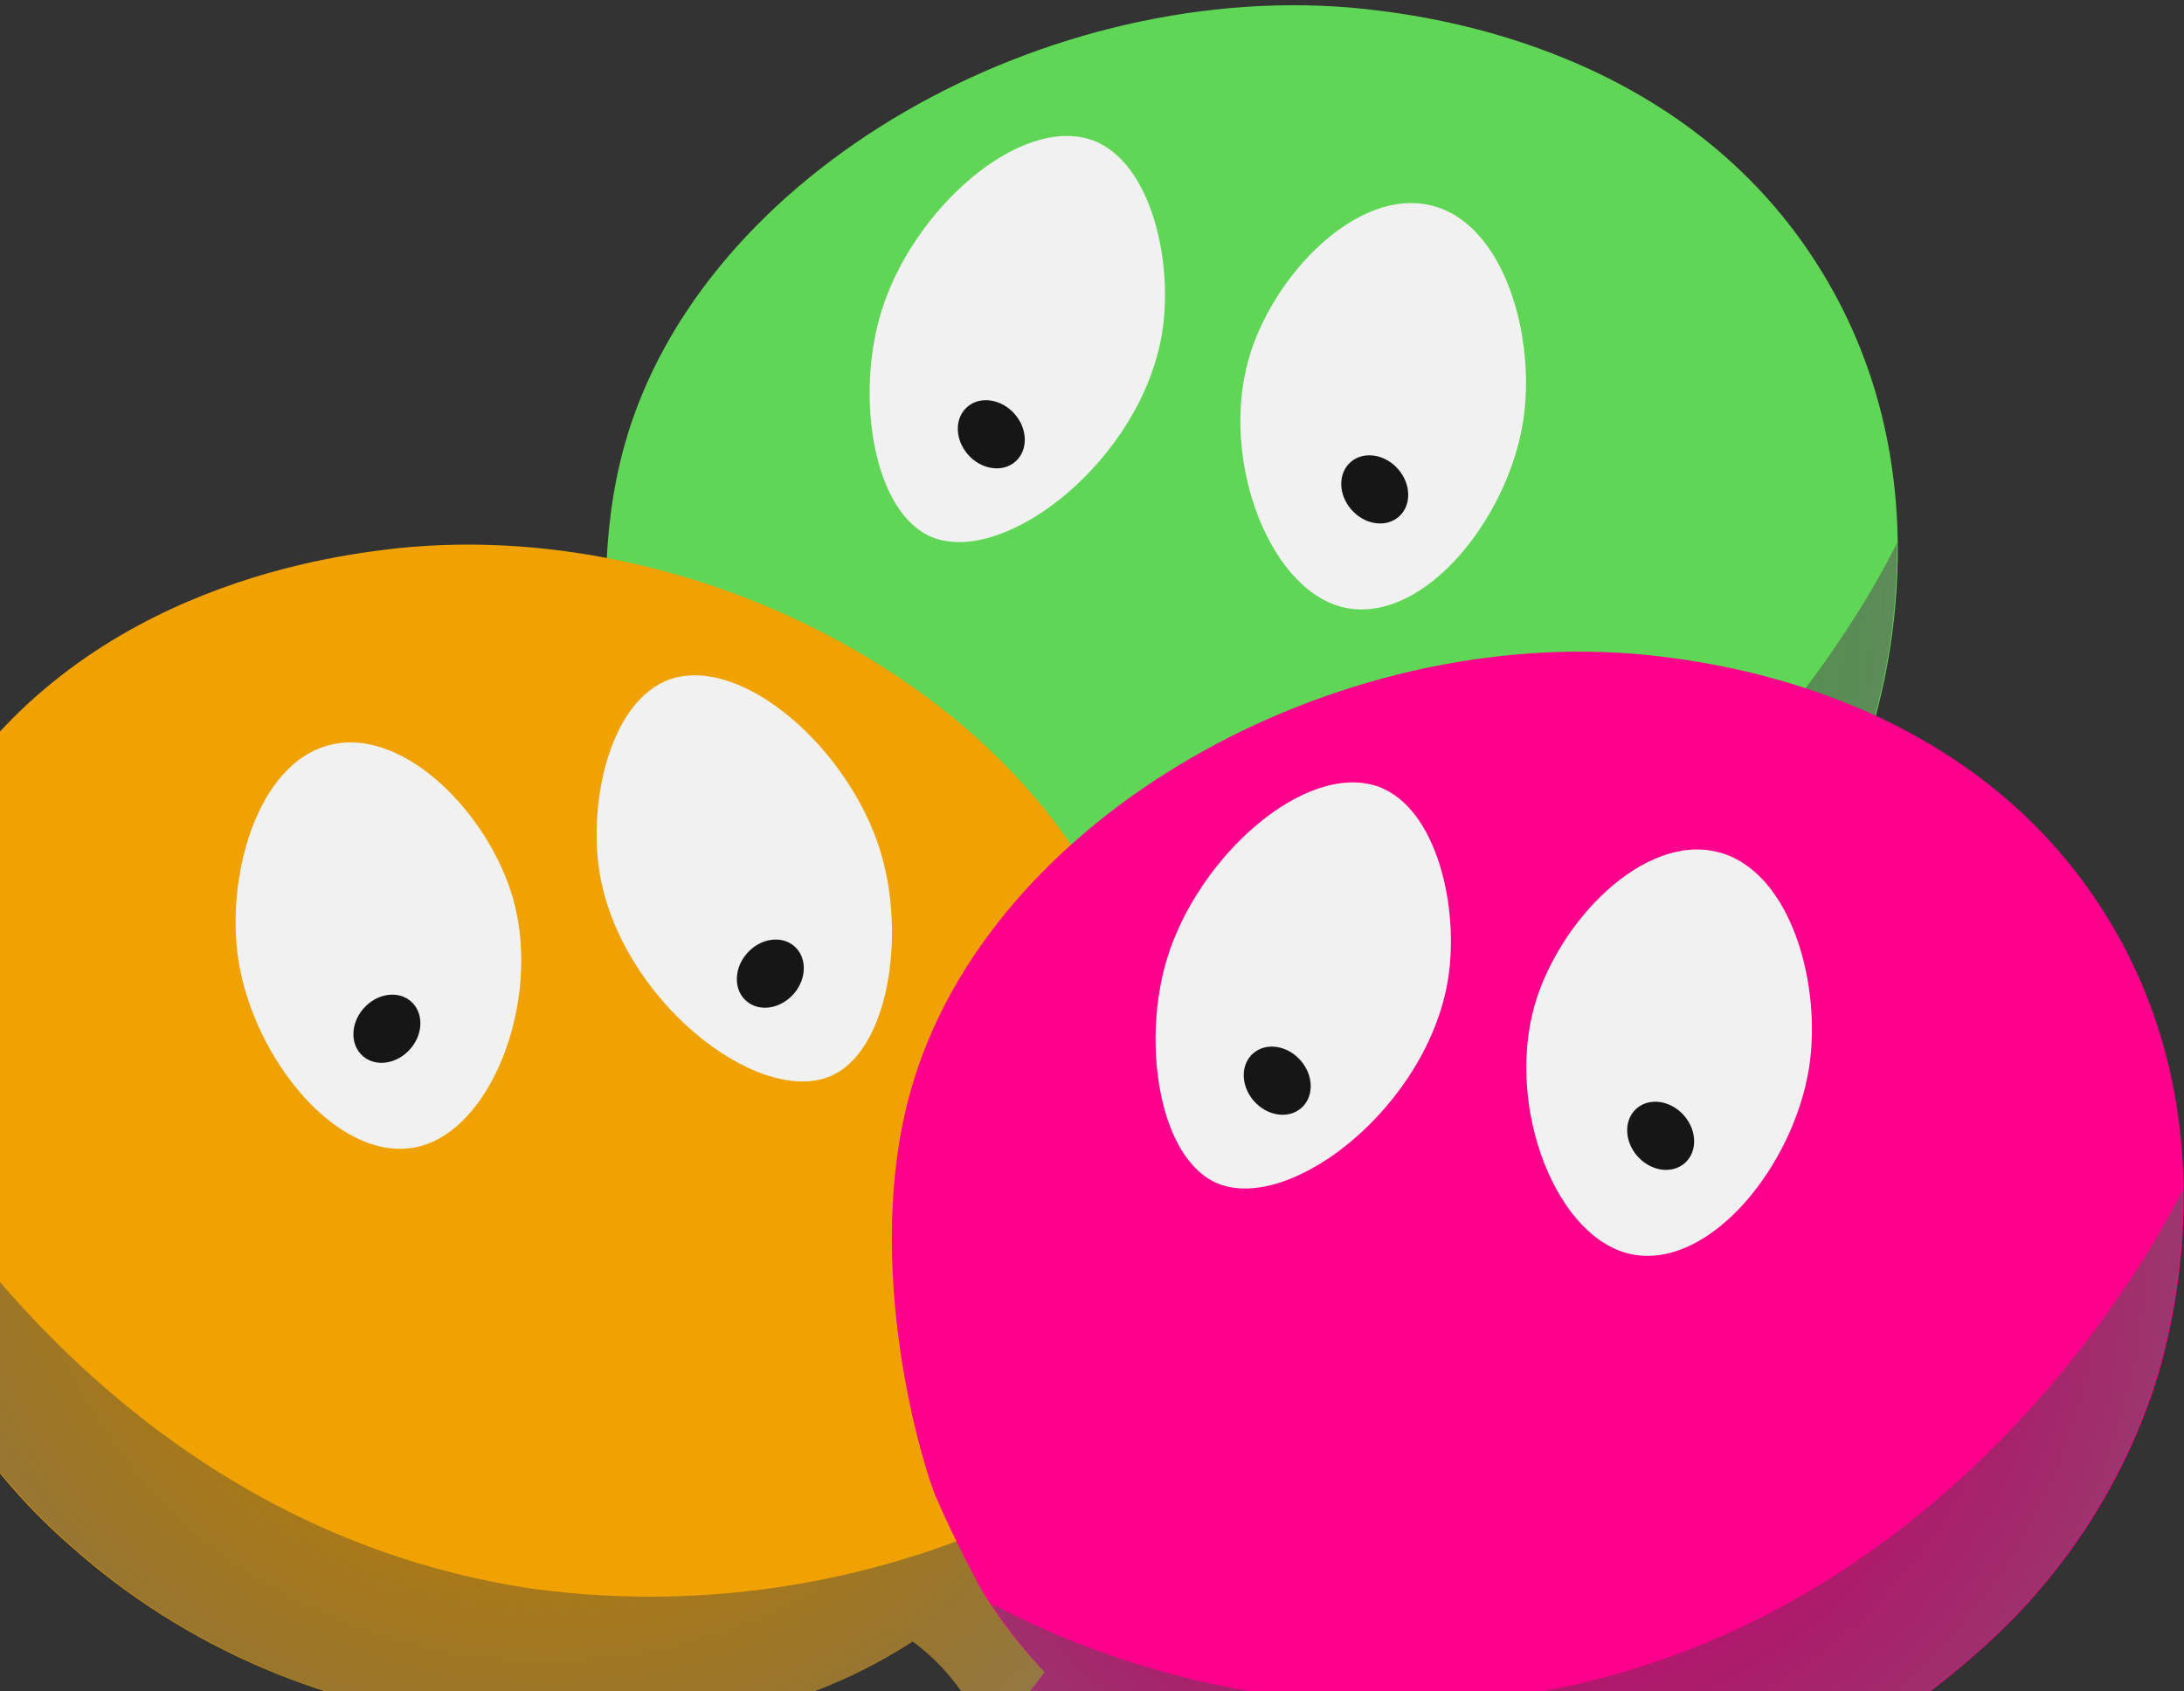 <svg width="417" height="323" viewBox="0 0 417 323" fill="none" xmlns="http://www.w3.org/2000/svg">
<rect x="0" y="0" width="417" height="323" fill="#333333" stroke="none"/>
<g clip-path="url(#clip0_483_1878)">
<path d="M126.193 222.019C129.01 217.701 132.046 213.238 135.266 208.739C138.485 204.239 141.704 199.957 144.887 195.893C140.378 191.146 136.369 185.954 132.924 180.399C132.924 180.399 127.693 170.819 124.034 162.256C121.803 157.03 109.876 118.711 119.205 85.147C133.839 32.386 200.569 -4.554 260.384 1.687C270.738 2.885 319.615 8.037 346.614 49.912C371.929 89.138 359.82 131.666 356.896 140.955C350.382 160.815 338.591 178.566 322.761 192.337C300.874 211.808 273.154 223.624 243.848 225.975C242.474 228.201 241.531 230.662 241.068 233.232C240.539 236.087 240.539 239.013 241.068 241.868C242.604 252.754 243.446 254.968 243.848 260.737C244.374 263.897 244.374 267.121 243.848 270.281C242.275 276.558 236.897 284.07 231.519 283.525C227.093 283.09 224.202 277.393 222.3 273.183C220.426 268.976 219.276 264.487 218.898 259.903C217.927 253.295 217.706 246.601 218.239 239.945C218.568 235.54 219.204 231.163 220.141 226.845C216.849 226.845 213.593 226.628 210.52 226.41C193.256 225.321 176.569 219.821 162.082 210.444C154.216 216.228 148.71 224.626 146.57 234.103C146.57 239.292 146.57 244.517 146.57 249.742C146.57 250.359 146.57 250.94 146.899 251.52C147.505 253.727 147.357 256.071 146.476 258.186C145.596 260.3 144.033 262.065 142.034 263.205C140.9 263.604 131.059 266.833 125.937 261.68C124.35 259.788 123.347 257.483 123.047 255.04C121.852 248.834 121.94 242.452 123.303 236.28C123.975 231.473 124.941 226.711 126.193 222.019Z" fill="#5FD655"/>
<path d="M126.191 222.021C129.008 217.703 132.045 213.24 135.264 208.74C138.484 204.24 141.703 199.958 144.886 195.895C141.099 191.828 137.671 187.445 134.642 182.795C165.15 198.814 199.936 204.992 234.152 200.467C318.808 188.274 358.54 111.419 362.196 103.654C362.32 116.292 360.481 128.874 356.746 140.957C350.232 160.817 338.441 178.567 322.613 192.338C300.765 211.78 273.101 223.595 243.847 225.976C242.473 228.203 241.53 230.664 241.066 233.233C240.538 236.088 240.538 239.015 241.066 241.869C242.603 252.756 243.444 254.969 243.847 260.739C244.372 263.899 244.372 267.122 243.847 270.282C242.274 276.56 236.896 284.071 231.518 283.527C227.091 283.091 224.201 277.394 222.299 273.185C220.425 268.978 219.275 264.488 218.896 259.904C217.926 253.297 217.704 246.602 218.238 239.946C218.567 235.542 219.203 231.165 220.14 226.847C216.847 226.847 213.591 226.629 210.518 226.412C193.254 225.323 176.568 219.823 162.08 210.446C154.215 216.229 148.709 224.627 146.569 234.104C146.569 239.293 146.569 244.518 146.569 249.744C146.569 250.361 146.569 250.941 146.898 251.522C147.504 253.729 147.355 256.073 146.475 258.187C145.594 260.301 144.032 262.066 142.033 263.206C140.898 263.605 131.057 266.835 125.935 261.682C124.349 259.79 123.345 257.485 123.045 255.042C121.851 248.835 121.938 242.453 123.301 236.282C123.974 231.475 124.939 226.712 126.191 222.021Z" fill="url(#paint0_radial_483_1878)"/>
<path d="M210.163 325.019C207.346 320.701 204.31 316.238 201.09 311.739C197.871 307.239 194.651 302.957 191.468 298.893C195.978 294.146 199.986 288.954 203.432 283.399C203.432 283.399 208.663 273.819 212.322 265.256C214.553 260.03 226.48 221.711 217.151 188.147C202.517 135.386 135.787 98.446 75.972 104.687C65.618 105.885 16.741 111.038 -10.258 152.912C-35.574 192.138 -23.465 234.666 -20.538 243.955C-14.026 263.815 -2.234 281.566 13.595 295.337C35.482 314.808 63.202 326.624 92.508 328.975C93.882 331.201 94.825 333.662 95.288 336.232C95.817 339.087 95.817 342.013 95.288 344.868C93.752 355.754 92.91 357.968 92.508 363.737C91.982 366.897 91.982 370.121 92.508 373.281C94.081 379.558 99.459 387.07 104.837 386.525C109.263 386.09 112.153 380.393 114.056 376.183C115.93 371.976 117.08 367.487 117.458 362.903C118.429 356.295 118.65 349.601 118.117 342.945C117.787 338.54 117.152 334.163 116.214 329.845C119.507 329.845 122.763 329.628 125.836 329.41C143.1 328.321 159.787 322.821 174.274 313.444C182.14 319.228 187.646 327.626 189.786 337.103C189.786 342.292 189.786 347.517 189.786 352.742C189.786 353.359 189.786 353.94 189.456 354.52C188.85 356.727 188.999 359.071 189.88 361.186C190.76 363.3 192.323 365.065 194.322 366.205C195.456 366.604 205.298 369.833 210.419 364.68C212.006 362.789 213.009 360.483 213.31 358.04C214.503 351.834 214.416 345.452 213.053 339.28C212.38 334.473 211.415 329.711 210.163 325.019Z" fill="#F0A202"/>
<path d="M238.399 68.597C232.838 88.228 242.716 113.701 257.422 116.169C272.13 118.636 287.788 99.15 290.787 80.644C293.349 64.86 287.458 42.724 273.3 39.241C259.142 35.758 242.972 52.558 238.399 68.597Z" fill="#F1F1F1"/>
<path d="M221.899 63.48C218.058 87.61 192.047 108.185 177.998 102.597C166.657 97.988 163.291 75.527 168.303 59.416C174.303 40.002 194.644 21.932 208.546 26.758C219.778 30.858 224.058 49.836 221.899 63.48Z" fill="#F1F1F1"/>
<path d="M257.974 97.268C255.471 94.355 255.461 90.286 257.952 88.18C260.443 86.074 264.492 86.729 266.996 89.642C269.499 92.556 269.508 96.624 267.017 98.73C264.526 100.836 260.477 100.182 257.974 97.268Z" fill="#161616"/>
<path d="M184.763 86.744C182.259 83.831 182.249 79.762 184.741 77.656C187.232 75.55 191.281 76.205 193.784 79.118C196.287 82.031 196.297 86.1 193.806 88.206C191.315 90.312 187.266 89.657 184.763 86.744Z" fill="#161616"/>
<path d="M97.957 171.597C103.518 191.228 93.64 216.701 78.933 219.169C64.227 221.636 48.568 202.15 45.568 183.644C43.007 167.86 48.898 145.725 63.056 142.241C77.214 138.758 93.384 155.558 97.957 171.597Z" fill="#F1F1F1"/>
<path d="M114.457 166.48C118.298 190.61 144.309 211.185 158.358 205.597C169.699 200.988 173.065 178.527 168.053 162.416C162.053 143.002 141.712 124.932 127.81 129.758C116.578 133.858 112.298 152.836 114.457 166.48Z" fill="#F1F1F1"/>
<path d="M78.382 200.268C80.885 197.355 80.895 193.286 78.403 191.181C75.913 189.074 71.864 189.729 69.36 192.642C66.857 195.556 66.847 199.624 69.338 201.73C71.83 203.836 75.879 203.182 78.382 200.268Z" fill="#161616"/>
<path d="M151.593 189.744C154.096 186.831 154.106 182.762 151.615 180.657C149.124 178.55 145.075 179.205 142.572 182.118C140.068 185.032 140.059 189.1 142.55 191.206C145.041 193.312 149.09 192.658 151.593 189.744Z" fill="#161616"/>
<path d="M210.165 325.021C207.348 320.703 204.311 316.24 201.091 311.74C197.872 307.24 194.653 302.958 191.47 298.895C195.257 294.828 198.684 290.445 201.714 285.795C171.206 301.814 136.42 307.992 102.204 303.467C17.548 291.274 -22.183 214.419 -25.841 206.654C-25.966 219.292 -24.127 231.874 -20.39 243.957C-13.878 263.817 -2.086 281.567 13.743 295.338C35.591 314.78 63.255 326.595 92.509 328.976C93.883 331.203 94.826 333.664 95.289 336.233C95.818 339.088 95.818 342.015 95.289 344.869C93.753 355.756 92.911 357.969 92.509 363.739C91.983 366.899 91.983 370.122 92.509 373.282C94.082 379.56 99.46 387.071 104.838 386.527C109.265 386.091 112.155 380.394 114.057 376.185C115.931 371.978 117.081 367.488 117.46 362.904C118.43 356.297 118.651 349.602 118.118 342.946C117.789 338.542 117.153 334.165 116.216 329.847C119.508 329.847 122.764 329.629 125.837 329.412C143.102 328.323 159.788 322.823 174.275 313.446C182.141 319.229 187.647 327.627 189.787 337.104C189.787 342.293 189.787 347.518 189.787 352.744C189.787 353.361 189.787 353.941 189.458 354.522C188.852 356.729 189.001 359.073 189.881 361.187C190.761 363.301 192.324 365.066 194.323 366.206C195.457 366.605 205.299 369.835 210.42 364.682C212.007 362.79 213.01 360.485 213.311 358.042C214.505 351.835 214.418 345.453 213.055 339.282C212.382 334.475 211.416 329.712 210.165 325.021Z" fill="url(#paint1_radial_483_1878)"/>
<path d="M180.785 345.464C183.602 341.146 186.639 336.683 189.858 332.184C193.078 327.684 196.297 323.402 199.48 319.338C194.97 314.591 190.962 309.399 187.517 303.844C187.517 303.844 182.285 294.264 178.627 285.701C176.395 280.475 164.469 242.156 173.798 208.592C188.431 155.831 255.161 118.891 314.977 125.132C325.33 126.33 374.206 131.483 401.206 173.357C426.522 212.583 414.412 255.111 411.488 264.4C404.975 284.26 393.183 302.011 377.353 315.782C355.466 335.253 327.746 347.069 298.441 349.42C297.067 351.646 296.124 354.107 295.66 356.677C295.132 359.532 295.132 362.458 295.66 365.313C297.197 376.199 298.038 378.413 298.441 384.182C298.966 387.342 298.966 390.566 298.441 393.724C296.867 400.004 291.49 407.515 286.112 406.971C281.685 406.536 278.795 400.837 276.893 396.63C275.019 392.423 273.869 387.93 273.49 383.348C272.519 376.74 272.298 370.046 272.832 363.39C273.161 358.985 273.796 354.609 274.734 350.291C271.441 350.291 268.185 350.073 265.112 349.855C247.848 348.766 231.162 343.266 216.675 333.889C208.809 339.673 203.303 348.071 201.163 357.548C201.163 362.737 201.163 367.962 201.163 373.187C201.163 373.804 201.163 374.385 201.492 374.965C202.098 377.172 201.949 379.517 201.069 381.631C200.188 383.745 198.626 385.51 196.626 386.651C195.492 387.049 185.651 390.277 180.529 385.126C178.943 383.234 177.939 380.928 177.639 378.485C176.445 372.279 176.532 365.897 177.895 359.725C178.568 354.918 179.533 350.156 180.785 345.464Z" fill="#FE008B"/>
<path d="M292.991 192.042C287.43 211.673 297.308 237.146 312.015 239.614C326.722 242.081 342.381 222.595 345.382 204.089C347.94 188.305 342.052 166.17 327.893 162.686C313.734 159.203 297.564 176.003 292.991 192.042Z" fill="#F1F1F1"/>
<path d="M276.492 186.925C272.65 211.055 246.639 231.63 232.591 226.042C221.25 221.433 217.884 198.972 222.896 182.861C228.896 163.447 249.236 145.377 263.139 150.203C274.37 154.303 278.65 173.281 276.492 186.925Z" fill="#F1F1F1"/>
<path d="M312.566 220.713C310.063 217.8 310.054 213.731 312.545 211.626C315.036 209.519 319.085 210.174 321.588 213.087C324.091 216.001 324.101 220.069 321.61 222.175C319.119 224.281 315.07 223.627 312.566 220.713Z" fill="#161616"/>
<path d="M239.355 210.189C236.852 207.276 236.842 203.207 239.333 201.101C241.825 198.995 245.873 199.65 248.376 202.563C250.88 205.476 250.89 209.545 248.398 211.651C245.907 213.757 241.858 213.103 239.355 210.189Z" fill="#161616"/>
<path d="M180.784 345.466C183.601 341.148 186.637 336.685 189.857 332.185C193.076 327.685 196.296 323.404 199.479 319.34C195.691 315.273 192.264 310.89 189.235 306.24C219.742 322.259 254.529 328.437 288.745 323.912C373.402 311.719 413.133 234.864 416.788 227.099C416.912 239.737 415.074 252.319 411.338 264.402C404.825 284.262 393.033 302.012 377.207 315.783C355.357 335.226 327.693 347.04 298.439 349.421C297.065 351.648 296.122 354.109 295.659 356.679C295.13 359.533 295.13 362.46 295.659 365.315C297.196 376.201 298.037 378.414 298.439 384.184C298.965 387.342 298.965 390.566 298.439 393.728C296.866 400.004 291.488 407.515 286.11 406.971C281.684 406.536 278.794 400.841 276.891 396.63C275.017 392.423 273.867 387.934 273.489 383.349C272.518 376.742 272.297 370.047 272.83 363.391C273.16 358.987 273.795 354.61 274.733 350.292C271.44 350.292 268.184 350.074 265.111 349.857C247.847 348.768 231.16 343.268 216.673 333.891C208.807 339.674 203.302 348.072 201.161 357.549C201.161 362.738 201.161 367.964 201.161 373.189C201.161 373.806 201.161 374.386 201.491 374.967C202.097 377.174 201.948 379.518 201.067 381.632C200.187 383.746 198.624 385.512 196.625 386.651C195.491 387.049 185.649 390.281 180.528 385.127C178.941 383.235 177.938 380.93 177.637 378.487C176.444 372.28 176.531 365.898 177.894 359.727C178.567 354.92 179.532 350.157 180.784 345.466Z" fill="url(#paint2_radial_483_1878)"/>
</g>
<defs>
<radialGradient id="paint0_radial_483_1878" cx="0" cy="0" r="1" gradientUnits="userSpaceOnUse" gradientTransform="translate(231.957 114.177) rotate(180) scale(213.36 211.623)">
<stop stop-color="#010001" stop-opacity="0"/>
<stop offset="1" stop-color="#969696"/>
</radialGradient>
<radialGradient id="paint1_radial_483_1878" cx="0" cy="0" r="1" gradientUnits="userSpaceOnUse" gradientTransform="translate(104.399 217.177) scale(213.36 211.623)">
<stop stop-color="#010001" stop-opacity="0"/>
<stop offset="1" stop-color="#969696"/>
</radialGradient>
<radialGradient id="paint2_radial_483_1878" cx="0" cy="0" r="1" gradientUnits="userSpaceOnUse" gradientTransform="translate(286.549 237.622) rotate(180) scale(213.36 211.623)">
<stop stop-color="#010001" stop-opacity="0"/>
<stop offset="1" stop-color="#969696"/>
</radialGradient>
<clipPath id="clip0_483_1878">
<rect width="417" height="323" fill="white"/>
</clipPath>
</defs>
</svg>

